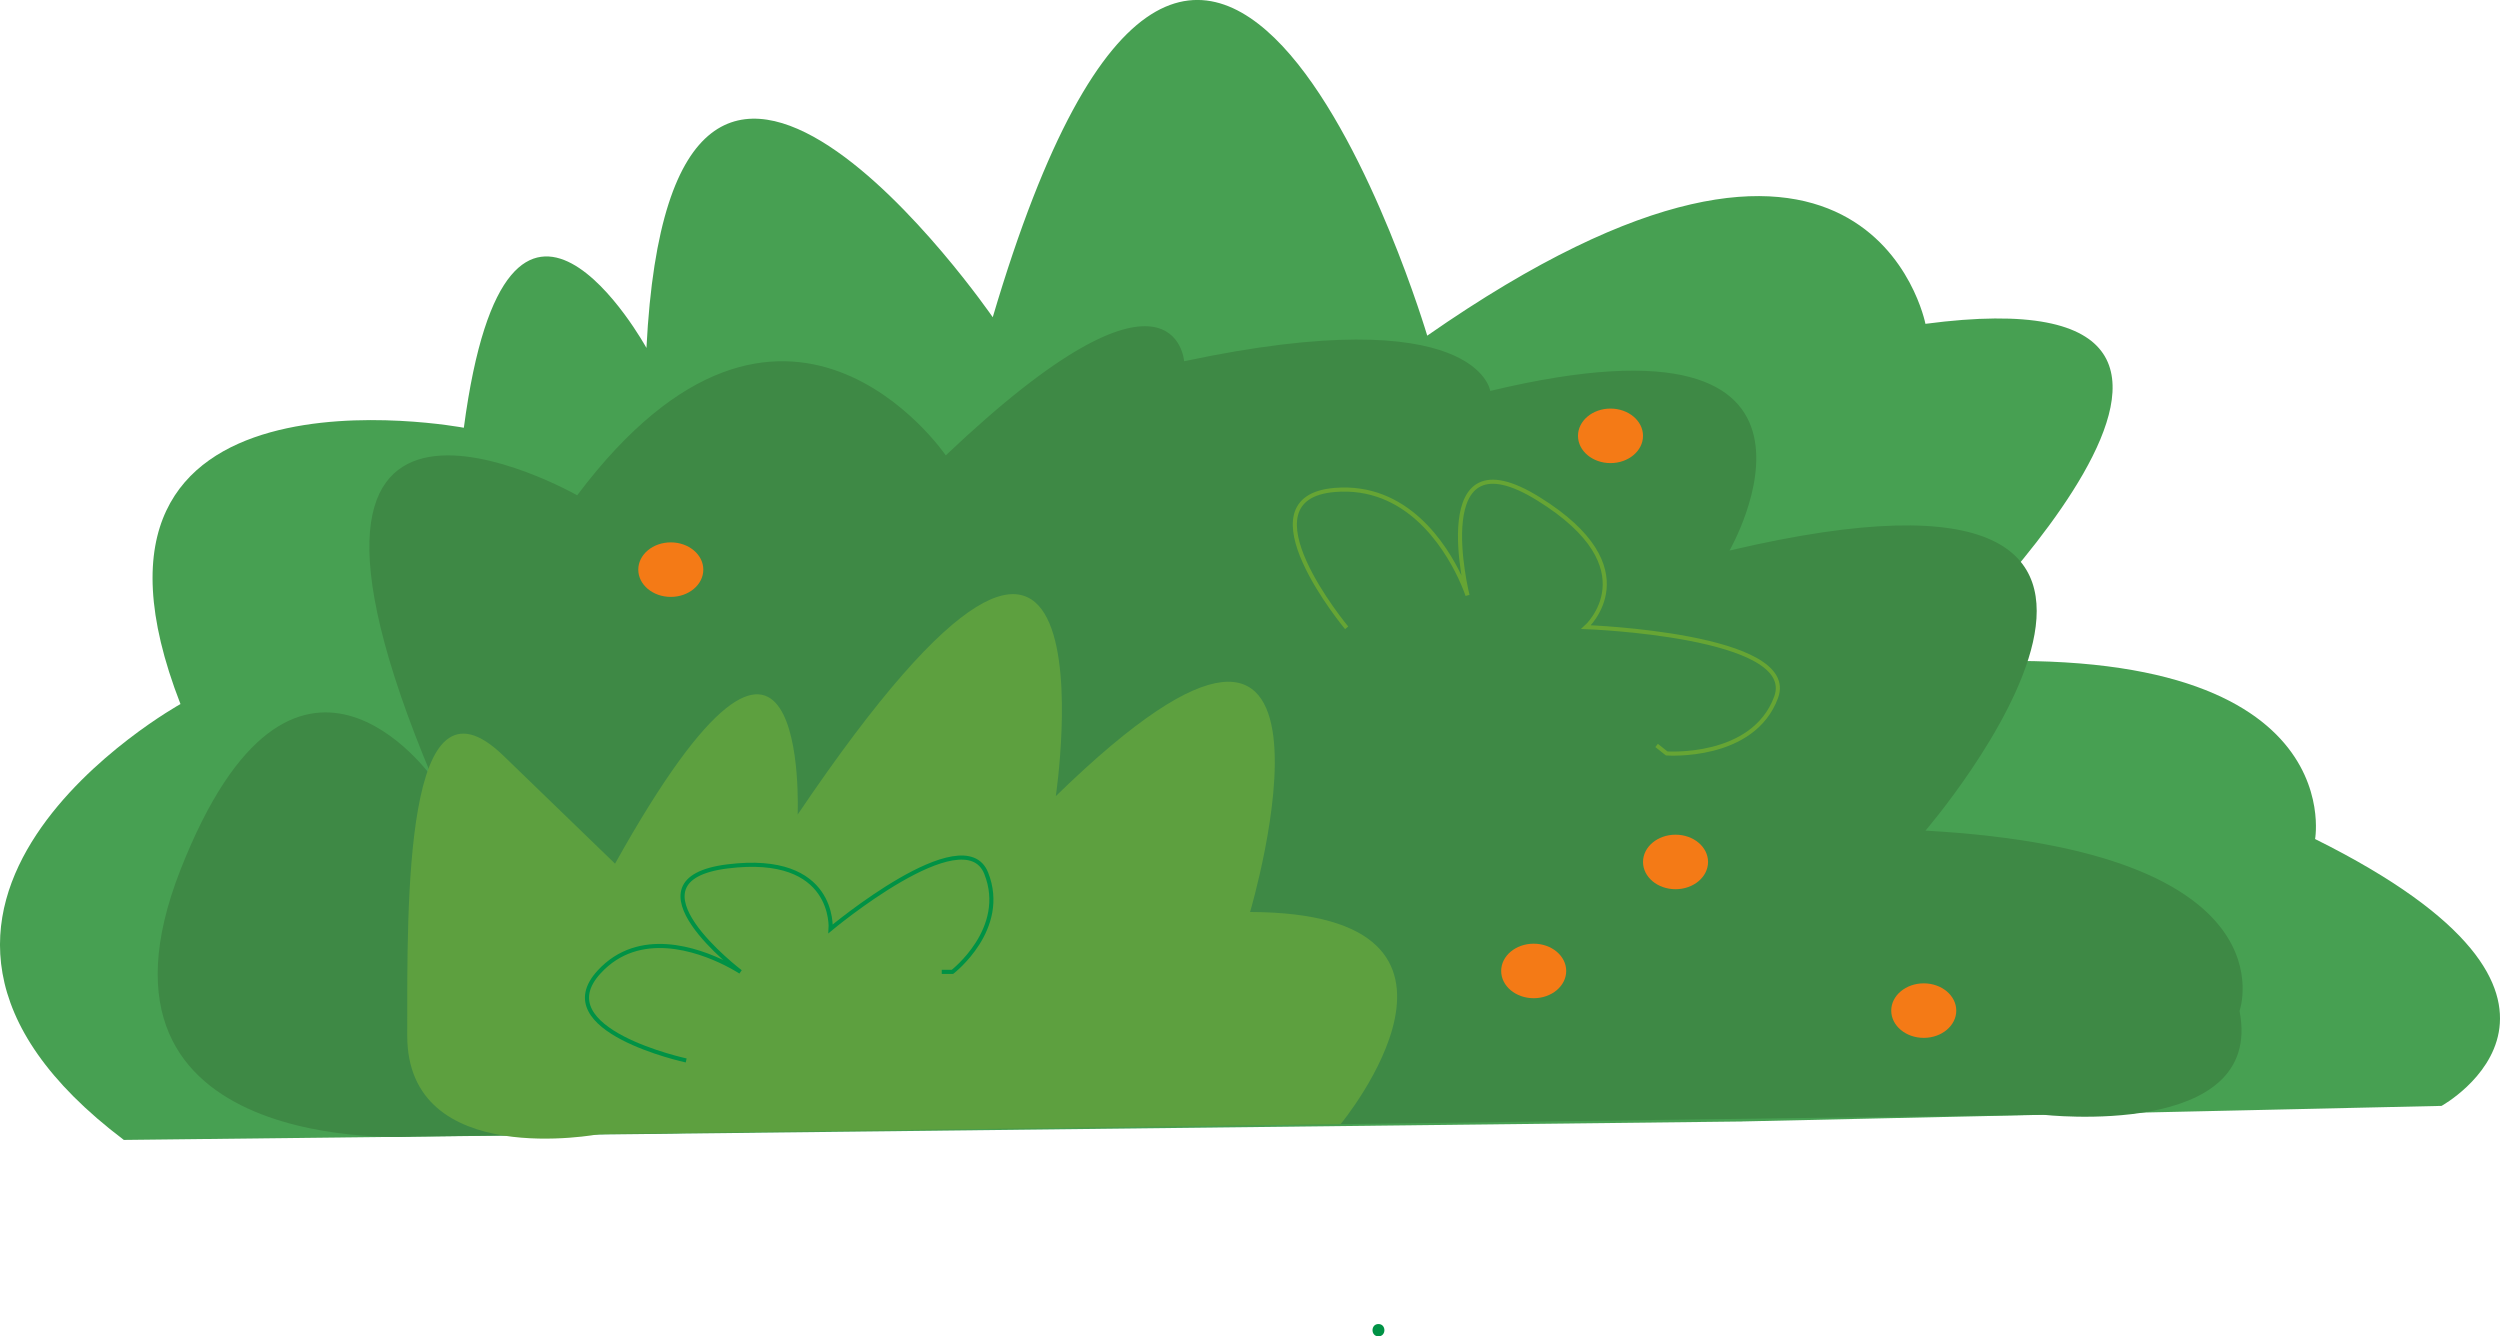<?xml version="1.0" encoding="UTF-8"?>
<svg id="Layer_2" data-name="Layer 2" xmlns="http://www.w3.org/2000/svg" viewBox="0 0 608.94 325.5">
  <defs>
    <style>
      .cls-1 {
        stroke: #009245;
      }

      .cls-1, .cls-2 {
        fill: none;
        stroke-miterlimit: 10;
      }

      .cls-3 {
        fill: #009245;
      }

      .cls-3, .cls-4, .cls-5, .cls-6, .cls-7 {
        stroke-width: 0px;
      }

      .cls-4 {
        fill: #47a052;
      }

      .cls-5 {
        fill: #3e8945;
      }

      .cls-6 {
        fill: #5da03f;
      }

      .cls-2 {
        stroke: #66a534;
      }

      .cls-7 {
        fill: #f47a16;
      }
    </style>
  </defs>
  <g id="Layer_3" data-name="Layer 3">
    <g>
      <g>
        <g>
          <path class="cls-4" d="m424.33,273.17l-394.17,4.49c-75.15-56.82,13.8-106.17,13.8-106.17C10.22,84.75,112.98,104.19,112.98,104.19c10.74-80.75,44.48-19.44,44.48-19.44,6.13-121.12,84.35-7.48,84.35-7.48,52.15-176.45,105.83,4.49,105.83,4.49,107.36-74.77,121.35-2.88,121.35-2.88,102.58-13.57,0,83.05,0,83.05,104.11-8.4,94.91,42.44,94.91,42.44,78.22,38.88,30.8,65,30.8,65l-170.37,3.79Z"/>
          <path class="cls-5" d="m100.64,276.85s-84.28,5.29-56.68-64.99,61.35-22.43,61.35-22.43c-49.08-116.64,35.28-68.79,35.28-68.79,50.61-67.29,89.78-9.72,89.78-9.72,55.93-53.09,58.06-22.93,58.06-22.93,71.49-15.2,74.56,7.23,74.56,7.23,93.56-22.43,58.28,38.88,58.28,38.88,133.43-31.4,47.73,68.22,47.73,68.22,90.31,5.05,76.5,43.93,76.5,43.93,6.13,31.4-47.83,25.28-47.83,25.28l-397.02,5.32Z"/>
          <path class="cls-6" d="m145.98,276.25s-46.79,8.89-46.79-24.01-.75-91.53,23.4-68.2c24.15,23.34,27.22,26.33,27.22,26.33,47.55-85.24,44.48-11.96,44.48-11.96,79.75-118.13,62.88-4.49,62.88-4.49,78.22-76.26,47.32,28.22,47.32,28.22,64.65.19,22.04,51.69,22.04,51.69l-180.54,2.42Z"/>
        </g>
        <path class="cls-3" d="m335.76,325.5c1.93,0,1.93-3,0-3s-1.93,3,0,3h0Z"/>
        <path class="cls-1" d="m229.39,236.72h2.61s13.62-10.48,8.21-24.04c-5.41-13.56-37.89,13.56-37.89,13.56,0,0,1.35-18.49-25.08-15.21-26.43,3.28,3.13,25.69,3.13,25.69,0,0-1.4-.93-3.69-2.07-6.69-3.33-21-8.48-30.73,2.07-13.07,14.18,21.19,21.58,21.19,21.58"/>
        <path class="cls-2" d="m403.51,181.57l2.45,1.95s21.06,1.53,26.66-13.68c5.6-15.21-46.29-17.09-46.29-17.09,0,0,15.84-14.23-11.58-31.24-27.42-17.01-17.3,23.5-17.3,23.5,0,0-.58-1.81-1.84-4.46-3.66-7.73-13.05-22.65-30.5-21.21-23.45,1.94,2.9,33.58,2.9,33.58"/>
      </g>
      <ellipse class="cls-7" cx="408.12" cy="209.95" rx="7.92" ry="6.64"/>
      <ellipse class="cls-7" cx="373.57" cy="236.5" rx="7.92" ry="6.64"/>
      <ellipse class="cls-7" cx="163.39" cy="138.75" rx="7.92" ry="6.64"/>
      <ellipse class="cls-7" cx="468.58" cy="246.16" rx="7.92" ry="6.64"/>
      <ellipse class="cls-7" cx="392.28" cy="106.16" rx="7.92" ry="6.64"/>
    </g>
  </g>
</svg>